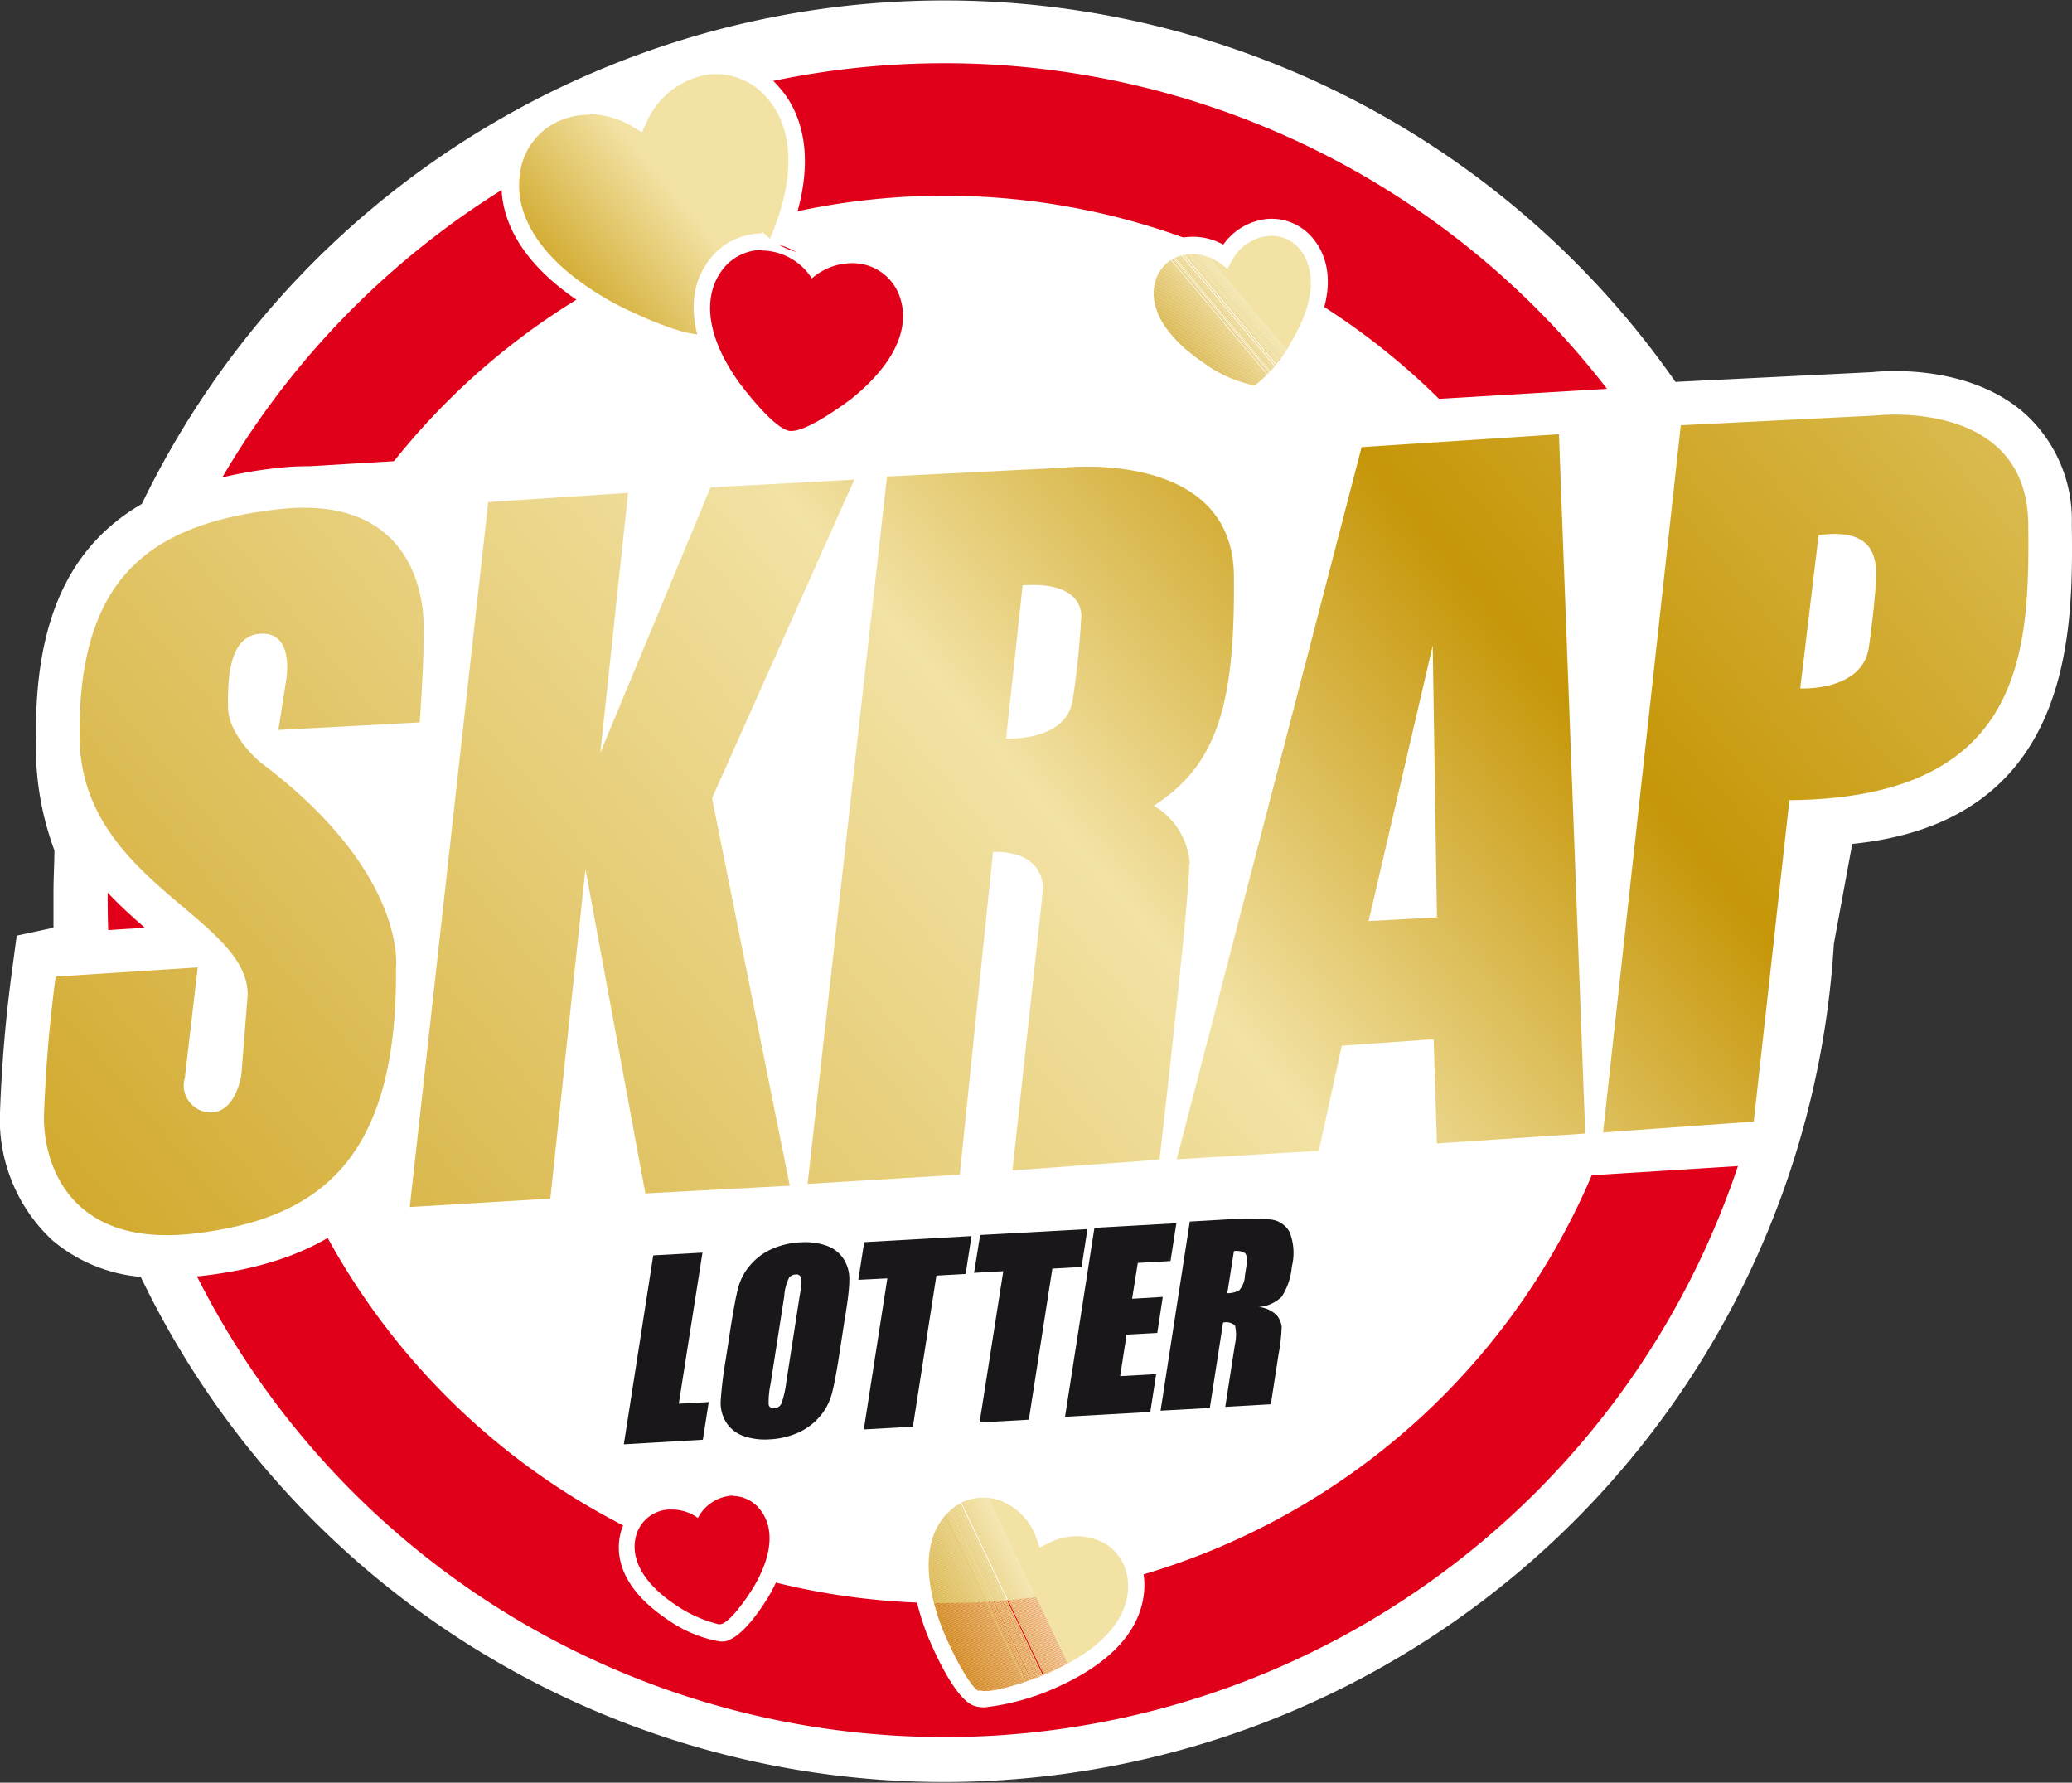 <svg xmlns="http://www.w3.org/2000/svg" xmlns:xlink="http://www.w3.org/1999/xlink" viewBox="0 0 112.76 97"><rect x="0" y="0" width="112.76" height="97" fill="#333333" stroke="none"/><defs><linearGradient id="a" x1="524.24" y1="2645.11" x2="605.88" y2="2576.6" gradientUnits="userSpaceOnUse"><stop offset="0" stop-color="#d2aa2f"/><stop offset="0.51" stop-color="#f2e2a4"/><stop offset="0.75" stop-color="#c69608"/><stop offset="1" stop-color="#dabb4f"/></linearGradient><linearGradient id="b" x1="540.87" y1="2583.34" x2="552.72" y2="2573.4" gradientUnits="userSpaceOnUse"><stop offset="0" stop-color="#d2aa2f"/><stop offset="0.51" stop-color="#f2e2a4"/></linearGradient><clipPath id="c" transform="translate(-510.25 -2567.91)"><path d="M578.63,2589.32c-0.83.19-3.19-1.35-3.19-1.35-2.8-1.89-3-3.67-2.8-4.65a2.68,2.68,0,0,1,4.34-1.45,2.64,2.64,0,0,1,4.49-.54c0.61,0.8,1.18,2.5-.53,5.4C580.93,2586.73,579.45,2589.14,578.63,2589.32Z" fill="none" clip-rule="evenodd"/></clipPath><clipPath id="d" transform="translate(-510.25 -2567.91)"><path d="M563.38,2660.29c-1-.41-2.3-3.7-2.3-3.7-1.5-4-.43-5.94.5-6.8,1.92-1.79,4.7-.69,5.5,1.65,2.23-1.09,4.91.07,5,2.7,0,1.26-.6,3.42-4.46,5.16C567.62,2659.3,564.36,2660.7,563.38,2660.29Z" fill="none" clip-rule="evenodd"/></clipPath></defs><title>skrap</title><path d="M623,2596.41a7.8,7.8,0,0,0-2.56-6c-3-2.65-7.47-2.34-8.31-2.25l-10.7.53a48.51,48.51,0,0,0-83.46,6.64c-4,2.32-5.83,6.43-5.76,12.68a16.22,16.22,0,0,0,1,6.17c0,0.75-.05,1.5-0.05,2.26s0,1.3,0,1.95l-2,.43-0.26,1.94a77.54,77.54,0,0,0-.66,8,9,9,0,0,0,2.85,6.63,8.6,8.6,0,0,0,4.82,2,48.51,48.51,0,0,0,92.14-18.12l1-5.44C623.17,2612.61,623.07,2602.15,623,2596.41Z" transform="translate(-510.25 -2567.91)" fill="#fff"/><path d="M561.65,2571.35a45.54,45.54,0,1,0,45.54,45.54A45.54,45.54,0,0,0,561.65,2571.35Zm0,83.79a38.29,38.29,0,1,1,38.29-38.29A38.29,38.29,0,0,1,561.65,2655.14Z" transform="translate(-510.25 -2567.91)" fill="#e1001a"/><path d="M622.65,2596.59a7.76,7.76,0,0,0-2.55-6c-3-2.63-7.42-2.32-8.26-2.24l-12.49.62h0l-72.27,4.31h0a14.53,14.53,0,0,0-1.7.09c-9,1-13,5.56-12.87,14.71,0.05,5.05,3.06,8.09,5.62,10.31l-6.65.43-0.25,1.93a77.07,77.07,0,0,0-.66,8,9,9,0,0,0,2.83,6.59,9.06,9.06,0,0,0,6.19,2.09,15.48,15.48,0,0,0,1.87-.12c3.87-.47,6.81-1.7,8.9-3.78l-0.28,2.53,12.41-.74,0.38-3.6,0.65,3.53,12.63-.67,0-.1,6.56-.4h0l8.42-.62h0l12.73-.75,1.25-5.71,0.74-.05,0.18,5.63,8.62-.58v0l12.74-.8,2.84-17.67C622.19,2612.36,622.71,2602.31,622.65,2596.59Z" transform="translate(-510.25 -2567.91)" fill="#fff"/><path d="M525.81,2605s0.52-2.63-1.29-2.61-1.88,2.43-1.86,4,1.76,3,1.76,3c8,6,7.38,11.13,7.38,11.13,0.1,10.4-4.08,13.67-10.88,14.5s-8.26-3.65-8.28-6.27a76.5,76.5,0,0,1,.64-7.7l7.73-.5s-0.62,5.33-.7,6a1.47,1.47,0,0,0,1.41,1.89c1.4,0,1.67-2.09,1.67-2.09l0.34-4.32c0-4.23-9.07-6.17-9.15-14-0.09-8.75,3.9-11.63,10.83-12.41s7.78,4.24,7.88,5.89-0.2,5.71-.2,5.71l-7.69.41Zm16.3,10.2,3.26,17.65,7.86-.42L549,2611.34l7.74-17.33-7.82.42-6,14.44,1.51-14.14-7.61.5-4.27,38.36,7.65-.46Zm32.86-.28c0,2.11-1.62,16.09-1.62,16.09l-8,.59,1.63-15s0.48-2.37-2.69-2.34l-1.81,17.57-8.28.5,4.32-38.49,9.6-.48s9.21-1.06,9.28,5.87-0.87,10.29-4.36,12.52A4,4,0,0,1,575,2614.89Zm-9.07-15.14L565,2608.1s3.26,0.18,3.62-2.07,0.46-4.36.46-4.36S569.53,2599.51,565.89,2599.76Zm30.62,29.81-8.07.54-0.18-5.67-5,.35-1.25,5.72-7.73.46,10.06-38.75,10.74-.7Zm-8.07-11.76-0.23-14.8-3.49,15Zm32.18-21.38c0.07,6.89-.19,14.89-13,15l-1.94,17.49-8.2.59,4.23-38.48,10.61-.53S620.56,2589.54,620.63,2596.43Zm-8.28,2.67c0-1.41-.66-2.43-3.13-2.09l-1,8.34s3.43,0.18,3.74-2.28C612.13,2601.91,612.34,2600.11,612.35,2599.1Z" transform="translate(-510.25 -2567.91)" fill="url(#a)"/><polygon points="38.23 68.16 36.94 76.38 38.57 76.29 38.25 78.34 33.95 78.59 35.55 68.31 38.23 68.16" fill="#1a171b"/><path d="M555.93,2641.58q-0.24,1.55-.42,2.2a3.11,3.11,0,0,1-.64,1.2,3.34,3.34,0,0,1-1.17.88,4.33,4.33,0,0,1-1.57.37,3.56,3.56,0,0,1-1.44-.19,1.82,1.82,0,0,1-.93-0.75,2,2,0,0,1-.29-1.15,21.84,21.84,0,0,1,.27-2.22l0.27-1.76c0.16-1,.3-1.77.42-2.2a3.06,3.06,0,0,1,.64-1.2,3.29,3.29,0,0,1,1.17-.88,4.3,4.3,0,0,1,1.57-.37,3.53,3.53,0,0,1,1.44.19,1.78,1.78,0,0,1,.93.75,2,2,0,0,1,.29,1.15q0,0.63-.27,2.22Zm-2.15-3.23a3.16,3.16,0,0,0,.06-0.91,0.25,0.25,0,0,0-.3-0.18,0.47,0.47,0,0,0-.35.18,2.59,2.59,0,0,0-.26,1l-0.75,4.8a4.65,4.65,0,0,0-.1,1.1,0.25,0.25,0,0,0,.31.19,0.43,0.43,0,0,0,.39-0.26,5.54,5.54,0,0,0,.26-1.15Z" transform="translate(-510.25 -2567.91)" fill="#1a171b"/><polygon points="52.87 67.26 52.55 69.32 50.96 69.41 49.68 77.63 47.01 77.78 48.29 69.56 46.71 69.64 47.03 67.59 52.87 67.26" fill="#1a171b"/><polygon points="59.18 66.88 58.86 68.94 57.27 69.03 55.99 77.25 53.31 77.4 54.6 69.17 53.01 69.26 53.34 67.2 59.18 66.88" fill="#1a171b"/><polygon points="59.56 66.81 64.02 66.56 63.7 68.62 61.92 68.72 61.61 70.67 63.28 70.57 62.98 72.53 61.31 72.62 60.96 74.88 62.92 74.77 62.6 76.83 57.96 77.09 59.56 66.81" fill="#1a171b"/><path d="M575,2634.38l1.89-.11a14.16,14.16,0,0,1,2.54,0,1.33,1.33,0,0,1,1,.68,3.07,3.07,0,0,1,.12,1.89,3.52,3.52,0,0,1-.55,1.63,2,2,0,0,1-1.25.56,1.57,1.57,0,0,1,1,.47,1.25,1.25,0,0,1,.25.59,9.94,9.94,0,0,1-.17,1.52l-0.42,2.71-2.48.14,0.53-3.42a2.24,2.24,0,0,0,0-1,0.7,0.7,0,0,0-.65-0.16l-0.72,4.64-2.68.15Zm2.4,1.61-0.36,2.29a1.34,1.34,0,0,0,.65-0.16,1.28,1.28,0,0,0,.31-0.81l0.09-.57a0.76,0.76,0,0,0-.07-0.63,0.86,0.86,0,0,0-.62-0.12" transform="translate(-510.25 -2567.91)" fill="#1a171b"/><path d="M548.75,2586.46c-1.34.42-5.45-1.78-5.45-1.78-4.88-2.72-5.47-5.62-5.27-7.28,0.42-3.44,4.15-4.69,6.94-3,1.32-3,5-4.09,7.33-1.52,1.12,1.24,2.3,4-.12,9C552.18,2581.87,550.08,2586,548.75,2586.46Z" transform="translate(-510.25 -2567.91)" fill-rule="evenodd" fill="url(#b)"/><path d="M548.35,2587c-1.66,0-4.63-1.54-5.27-1.88-5.25-2.93-5.7-6.1-5.5-7.73a4.56,4.56,0,0,1,2.53-3.64,5.35,5.35,0,0,1,4.66.08,5.29,5.29,0,0,1,3.72-2.73,4.55,4.55,0,0,1,4.14,1.53c1.1,1.22,2.56,4.07,0,9.48-0.37.73-2.26,4.37-3.7,4.83A1.78,1.78,0,0,1,548.35,2587Zm-6-12.85a4.14,4.14,0,0,0-1.82.41,3.63,3.63,0,0,0-2,2.94c-0.17,1.41.26,4.16,5,6.83,1.63,0.87,4.31,2,5.1,1.74h0c0.8-.25,2.33-2.7,3.16-4.36,2.37-4.93,1.13-7.43.19-8.48a3.61,3.61,0,0,0-3.33-1.24,4.44,4.44,0,0,0-3.25,2.65l-0.21.47-0.44-.26A4.7,4.7,0,0,0,542.32,2574.12Z" transform="translate(-510.25 -2567.91)" fill="#fff"/><path d="M553.33,2591.84h-0.16c-1-.15-2.61-2.19-3.06-2.82-2.36-3.34-1.69-5.44-1.08-6.39a3.18,3.18,0,0,1,2.71-1.53,3.71,3.71,0,0,1,2.78,1.34,3.75,3.75,0,0,1,2.08-.65,3.15,3.15,0,0,1,3.1,2.35c0.32,1.08.38,3.28-2.81,5.84C556.48,2590.28,554.41,2591.84,553.33,2591.84Z" transform="translate(-510.25 -2567.91)" fill="#e1001a" fill-rule="evenodd"/><path d="M551.73,2581.54a3.28,3.28,0,0,1,2.7,1.52,3.35,3.35,0,0,1,2.17-.83,2.71,2.71,0,0,1,2.67,2c0.31,1.06.24,3-2.66,5.36,0,0-2.3,1.77-3.28,1.77h-0.1c-0.92-.13-2.76-2.64-2.76-2.64-2.14-3-1.67-4.95-1.07-5.89a2.72,2.72,0,0,1,2.34-1.32m0-.9a3.63,3.63,0,0,0-3.09,1.73c-0.67,1-1.42,3.34,1.09,6.89,0.78,1.06,2.24,2.85,3.37,3l0.22,0c1.17,0,3.07-1.37,3.83-2,3.41-2.73,3.32-5.13,3-6.33a3.62,3.62,0,0,0-3.53-2.67,4,4,0,0,1-4.87-.69h0Z" transform="translate(-510.25 -2567.91)" fill="#fff"/><path d="M549.35,2656.76a7,7,0,0,1-2.6-1.13c-2.45-1.65-2.53-3.26-2.36-4.07a2.4,2.4,0,0,1,2.4-1.94,2.82,2.82,0,0,1,1.26.3,2.64,2.64,0,0,1,2.07-1.06,2.36,2.36,0,0,1,1.9,1c0.5,0.66,1.12,2.15-.38,4.68-0.38.61-1.33,2-2.07,2.21Z" transform="translate(-510.25 -2567.91)" fill="#e1001a" fill-rule="evenodd"/><path d="M550.12,2649.31a1.91,1.91,0,0,1,1.54.8c0.47,0.62.92,1.93-.41,4.18,0,0-1.14,1.86-1.78,2h-0.12a7.27,7.27,0,0,1-2.35-1.06c-2.16-1.46-2.33-2.84-2.17-3.6a1.94,1.94,0,0,1,2-1.58,2.38,2.38,0,0,1,1.4.46,2.25,2.25,0,0,1,1.93-1.22m0-.9h0a3.05,3.05,0,0,0-2.2,1,3.24,3.24,0,0,0-1.13-.21,2.84,2.84,0,0,0-2.84,2.3c-0.19.92-.12,2.73,2.55,4.53a7,7,0,0,0,2.85,1.21,1.45,1.45,0,0,0,.32,0c0.83-.19,1.74-1.42,2.35-2.41,1.64-2.78.93-4.45,0.36-5.2a2.79,2.79,0,0,0-2.26-1.16h0Z" transform="translate(-510.25 -2567.91)" fill="#fff"/><g clip-path="url(#c)"><polygon points="62.17 17.07 65.97 21.6 62.17 21.6 62.17 17.07" fill="#d2aa2e" fill-rule="evenodd"/><polygon points="62.17 17.01 66.03 21.6 65.97 21.6 62.17 17.07 62.17 17.01" fill="#d2aa2e" fill-rule="evenodd"/><polygon points="62.17 16.95 66.08 21.6 66.03 21.6 62.17 17.01 62.17 16.95" fill="#d3aa30" fill-rule="evenodd"/><polygon points="62.17 16.88 66.13 21.6 66.08 21.6 62.17 16.95 62.17 16.88" fill="#d3ab31" fill-rule="evenodd"/><polygon points="62.17 16.82 66.18 21.6 66.13 21.6 62.17 16.88 62.17 16.82" fill="#d3ab32" fill-rule="evenodd"/><polygon points="62.17 16.76 66.24 21.6 66.18 21.6 62.17 16.82 62.17 16.76" fill="#d3ab33" fill-rule="evenodd"/><polygon points="62.17 16.7 66.29 21.6 66.24 21.6 62.17 16.76 62.17 16.7" fill="#d4ac34" fill-rule="evenodd"/><polygon points="62.17 16.63 66.34 21.6 66.29 21.6 62.17 16.7 62.17 16.63" fill="#d4ac35" fill-rule="evenodd"/><polygon points="62.17 16.57 66.39 21.6 66.34 21.6 62.17 16.63 62.17 16.57" fill="#d4ad37" fill-rule="evenodd"/><polygon points="62.17 16.51 66.45 21.6 66.39 21.6 62.17 16.57 62.17 16.51" fill="#d4ad37" fill-rule="evenodd"/><polygon points="62.17 16.45 66.5 21.6 66.45 21.6 62.17 16.51 62.17 16.45" fill="#d5ae39" fill-rule="evenodd"/><polygon points="62.17 16.38 66.55 21.6 66.5 21.6 62.17 16.45 62.17 16.38" fill="#d5ae3a" fill-rule="evenodd"/><polygon points="62.17 16.32 66.6 21.6 66.55 21.6 62.17 16.38 62.17 16.32" fill="#d5af3b" fill-rule="evenodd"/><polygon points="62.17 16.26 66.66 21.6 66.6 21.6 62.17 16.32 62.17 16.26" fill="#d5af3c" fill-rule="evenodd"/><polygon points="62.17 16.2 66.71 21.6 66.66 21.6 62.17 16.26 62.17 16.2" fill="#d5b03d" fill-rule="evenodd"/><polygon points="62.17 16.13 66.76 21.6 66.71 21.6 62.17 16.2 62.17 16.13" fill="#d6b03e" fill-rule="evenodd"/><polygon points="62.17 16.07 66.81 21.6 66.76 21.6 62.17 16.13 62.17 16.07" fill="#d6b13f" fill-rule="evenodd"/><polygon points="62.17 16.01 66.87 21.6 66.81 21.6 62.17 16.07 62.17 16.01" fill="#d6b140" fill-rule="evenodd"/><polygon points="62.17 15.95 66.92 21.6 66.87 21.6 62.17 16.01 62.17 15.95" fill="#d7b241" fill-rule="evenodd"/><polygon points="62.17 15.88 66.97 21.6 66.92 21.6 62.17 15.95 62.17 15.88" fill="#d7b242" fill-rule="evenodd"/><polygon points="62.17 15.82 67.02 21.6 66.97 21.6 62.17 15.88 62.17 15.82" fill="#d7b243" fill-rule="evenodd"/><polygon points="62.17 15.76 67.08 21.6 67.02 21.6 62.17 15.82 62.17 15.76" fill="#d8b344" fill-rule="evenodd"/><polygon points="62.17 15.69 67.13 21.6 67.08 21.6 62.17 15.76 62.17 15.69" fill="#d8b345" fill-rule="evenodd"/><polygon points="62.17 15.63 67.18 21.6 67.13 21.6 62.17 15.69 62.17 15.63" fill="#d8b346" fill-rule="evenodd"/><polygon points="62.17 15.57 67.23 21.6 67.18 21.6 62.17 15.63 62.17 15.57" fill="#d9b447" fill-rule="evenodd"/><polygon points="62.17 15.51 67.29 21.6 67.23 21.6 62.17 15.57 62.17 15.51" fill="#d9b448" fill-rule="evenodd"/><polygon points="62.17 15.44 67.34 21.6 67.29 21.6 62.17 15.51 62.17 15.44" fill="#d9b549" fill-rule="evenodd"/><polygon points="62.17 15.38 67.39 21.6 67.34 21.6 62.17 15.44 62.17 15.38" fill="#dab64a" fill-rule="evenodd"/><polygon points="62.17 15.32 67.44 21.6 67.39 21.6 62.17 15.38 62.17 15.32" fill="#dab64b" fill-rule="evenodd"/><polygon points="62.17 15.26 67.5 21.6 67.44 21.6 62.17 15.32 62.17 15.26" fill="#dab64c" fill-rule="evenodd"/><polygon points="62.17 15.19 67.55 21.6 67.5 21.6 62.17 15.26 62.17 15.19" fill="#dab74d" fill-rule="evenodd"/><polygon points="62.17 15.13 67.6 21.6 67.55 21.6 62.17 15.19 62.17 15.13" fill="#dbb74e" fill-rule="evenodd"/><polygon points="62.17 15.07 67.65 21.6 67.6 21.6 62.17 15.13 62.17 15.07" fill="#dbb84f" fill-rule="evenodd"/><polygon points="62.17 15.01 67.71 21.6 67.65 21.6 62.17 15.07 62.17 15.01" fill="#dbb950" fill-rule="evenodd"/><polygon points="62.17 14.94 67.76 21.6 67.71 21.6 62.17 15.01 62.17 14.94" fill="#dcb951" fill-rule="evenodd"/><polygon points="62.17 14.88 67.81 21.6 67.76 21.6 62.17 14.94 62.17 14.88" fill="#dcba52" fill-rule="evenodd"/><polygon points="62.17 14.82 67.86 21.6 67.81 21.6 62.17 14.88 62.17 14.82" fill="#dcba53" fill-rule="evenodd"/><polygon points="62.17 14.76 67.92 21.6 67.86 21.6 62.17 14.82 62.17 14.76" fill="#dcbb54" fill-rule="evenodd"/><polygon points="62.17 14.69 67.97 21.6 67.92 21.6 62.17 14.76 62.17 14.69" fill="#dcbb55" fill-rule="evenodd"/><polygon points="62.17 14.63 68.02 21.6 67.97 21.6 62.17 14.69 62.17 14.63" fill="#ddbb56" fill-rule="evenodd"/><polygon points="62.17 14.57 68.07 21.6 68.02 21.6 62.17 14.63 62.17 14.57" fill="#ddbc57" fill-rule="evenodd"/><polygon points="62.17 14.51 68.13 21.6 68.07 21.6 62.17 14.57 62.17 14.51" fill="#ddbd58" fill-rule="evenodd"/><polygon points="62.17 14.44 68.18 21.6 68.13 21.6 62.17 14.51 62.17 14.44" fill="#ddbd59" fill-rule="evenodd"/><polygon points="62.17 14.38 68.23 21.6 68.18 21.6 62.17 14.44 62.17 14.38" fill="#debe5a" fill-rule="evenodd"/><polygon points="62.17 14.32 68.28 21.6 68.23 21.6 62.17 14.38 62.17 14.32" fill="#debe5b" fill-rule="evenodd"/><polygon points="62.17 14.26 68.34 21.6 68.28 21.6 62.17 14.32 62.17 14.26" fill="#debe5c" fill-rule="evenodd"/><polygon points="62.17 14.19 68.39 21.6 68.34 21.6 62.17 14.26 62.17 14.19" fill="#dfbf5c" fill-rule="evenodd"/><polygon points="62.17 14.13 68.44 21.6 68.39 21.6 62.17 14.19 62.17 14.13" fill="#dfbf5e" fill-rule="evenodd"/><polygon points="62.17 14.07 68.49 21.6 68.44 21.6 62.17 14.13 62.17 14.07" fill="#dfbf5e" fill-rule="evenodd"/><polygon points="62.17 14.01 68.55 21.6 68.49 21.6 62.17 14.07 62.17 14.01" fill="#e0c060" fill-rule="evenodd"/><polygon points="62.17 13.94 68.6 21.6 68.55 21.6 62.17 14.01 62.17 13.94" fill="#e0c060" fill-rule="evenodd"/><polygon points="62.17 13.88 68.65 21.6 68.6 21.6 62.17 13.94 62.17 13.88" fill="#e0c161" fill-rule="evenodd"/><polygon points="62.17 13.82 68.7 21.6 68.65 21.6 62.17 13.88 62.17 13.82" fill="#e1c162" fill-rule="evenodd"/><polygon points="62.17 13.76 68.76 21.6 68.7 21.6 62.17 13.82 62.17 13.76" fill="#e1c263" fill-rule="evenodd"/><polygon points="62.17 13.69 68.81 21.6 68.76 21.6 62.17 13.76 62.17 13.69" fill="#e1c264" fill-rule="evenodd"/><polygon points="62.17 13.63 68.86 21.6 68.81 21.6 62.17 13.69 62.17 13.63" fill="#e1c365" fill-rule="evenodd"/><polygon points="62.17 13.57 68.91 21.6 68.86 21.6 62.17 13.63 62.17 13.57" fill="#e2c366" fill-rule="evenodd"/><polygon points="62.17 13.51 68.97 21.6 68.91 21.6 62.17 13.57 62.17 13.51" fill="#e2c467" fill-rule="evenodd"/><polygon points="62.17 13.44 69.02 21.6 68.97 21.6 62.17 13.51 62.17 13.44" fill="#e2c468" fill-rule="evenodd"/><polygon points="62.17 13.38 69.07 21.6 69.02 21.6 62.17 13.44 62.17 13.38" fill="#e2c569" fill-rule="evenodd"/><polygon points="62.17 13.32 69.12 21.6 69.07 21.6 62.17 13.38 62.17 13.32" fill="#e2c56a" fill-rule="evenodd"/><polygon points="62.17 13.26 69.18 21.6 69.12 21.6 62.17 13.32 62.17 13.26" fill="#e3c66b" fill-rule="evenodd"/><polygon points="62.17 13.19 69.23 21.6 69.18 21.6 62.17 13.26 62.17 13.19" fill="#e3c66c" fill-rule="evenodd"/><polygon points="62.17 13.13 69.28 21.6 69.23 21.6 62.17 13.19 62.17 13.13" fill="#e3c76d" fill-rule="evenodd"/><polygon points="62.17 13.07 69.33 21.6 69.28 21.6 62.17 13.13 62.17 13.07" fill="#e3c76e" fill-rule="evenodd"/><polygon points="62.17 13.01 69.39 21.6 69.33 21.6 62.17 13.07 62.17 13.01" fill="#e4c86f" fill-rule="evenodd"/><polygon points="62.17 12.96 62.18 12.95 69.44 21.6 69.39 21.6 62.17 13.01 62.17 12.96" fill="#e4c870" fill-rule="evenodd"/><polygon points="62.18 12.95 62.21 12.92 69.49 21.6 69.44 21.6 62.18 12.95" fill="#e4c971" fill-rule="evenodd"/><polygon points="62.21 12.92 62.24 12.9 69.54 21.6 69.49 21.6 62.21 12.92" fill="#e5c972" fill-rule="evenodd"/><polygon points="62.24 12.9 62.27 12.87 69.6 21.6 69.54 21.6 62.24 12.9" fill="#e5ca73" fill-rule="evenodd"/><polygon points="62.27 12.87 62.3 12.85 69.65 21.6 69.6 21.6 62.27 12.87" fill="#e5cb74" fill-rule="evenodd"/><polygon points="62.3 12.85 62.33 12.82 69.7 21.6 69.65 21.6 62.3 12.85" fill="#e6cb75" fill-rule="evenodd"/><polygon points="62.33 12.82 62.36 12.79 69.75 21.6 69.7 21.6 62.33 12.82" fill="#e6cc76" fill-rule="evenodd"/><polygon points="62.36 12.79 62.39 12.77 69.81 21.6 69.75 21.6 62.36 12.79" fill="#e6cc77" fill-rule="evenodd"/><polygon points="62.39 12.77 62.42 12.74 69.86 21.6 69.81 21.6 62.39 12.77" fill="#e7cd78" fill-rule="evenodd"/><polygon points="62.42 12.74 62.46 12.72 69.9 21.58 69.87 21.6 69.86 21.6 62.42 12.74" fill="#e7cd79" fill-rule="evenodd"/><rect x="576.43" y="2579.26" width="0.04" height="11.57" transform="translate(-2037.03 -1592.59) rotate(-40)" fill="#e7cd7a"/><rect x="576.46" y="2579.23" width="0.04" height="11.57" transform="matrix(0.77, -0.64, 0.64, 0.77, -2037, -1592.58)" fill="#e7ce7b"/><rect x="576.49" y="2579.21" width="0.04" height="11.57" transform="translate(-2036.98 -1592.56) rotate(-40)" fill="#e8cf7c"/><rect x="576.52" y="2579.18" width="0.04" height="11.57" transform="translate(-2036.96 -1592.55) rotate(-40)" fill="#e8cf7d"/><rect x="576.55" y="2579.16" width="0.04" height="11.57" transform="translate(-2036.93 -1592.54) rotate(-40)" fill="#e8cf7e"/><rect x="576.58" y="2579.13" width="0.04" height="11.57" transform="matrix(0.77, -0.64, 0.64, 0.77, -2036.91, -1592.52)" fill="#e8d07f"/><rect x="576.61" y="2579.1" width="0.04" height="11.57" transform="translate(-2036.88 -1592.51) rotate(-40)" fill="#e8d080"/><rect x="576.64" y="2579.08" width="0.04" height="11.57" transform="matrix(0.77, -0.64, 0.64, 0.77, -2036.86, -1592.49)" fill="#e8d080"/><rect x="576.67" y="2579.05" width="0.04" height="11.57" transform="translate(-2036.84 -1592.48) rotate(-40)" fill="#e9d281"/><rect x="576.7" y="2579.03" width="0.04" height="11.57" transform="translate(-2036.81 -1592.47) rotate(-40)" fill="#e9d282"/><rect x="576.73" y="2579" width="0.04" height="11.57" transform="translate(-2036.79 -1592.45) rotate(-40)" fill="#e9d283"/><rect x="576.76" y="2578.97" width="0.04" height="11.57" transform="translate(-2036.77 -1592.44) rotate(-40)" fill="#ead384"/><rect x="576.79" y="2578.95" width="0.04" height="11.57" transform="translate(-2036.74 -1592.43) rotate(-40)" fill="#ead385"/><rect x="576.83" y="2578.92" width="0.04" height="11.57" transform="translate(-2036.72 -1592.41) rotate(-40)" fill="#ead487"/><rect x="576.86" y="2578.9" width="0.04" height="11.57" transform="translate(-2036.69 -1592.4) rotate(-40)" fill="#ebd588"/><rect x="576.89" y="2578.87" width="0.04" height="11.57" transform="translate(-2036.67 -1592.38) rotate(-40)" fill="#ebd589"/><rect x="576.92" y="2578.85" width="0.04" height="11.57" transform="matrix(0.77, -0.64, 0.64, 0.77, -2036.65, -1592.37)" fill="#ebd58a"/><rect x="576.95" y="2578.82" width="0.04" height="11.57" transform="translate(-2036.62 -1592.36) rotate(-40)" fill="#ecd68b"/><rect x="576.98" y="2578.79" width="0.04" height="11.57" transform="translate(-2036.6 -1592.34) rotate(-40)" fill="#ecd68c"/><rect x="577.01" y="2578.77" width="0.04" height="11.57" transform="matrix(0.77, -0.64, 0.64, 0.77, -2036.57, -1592.33)" fill="#ecd78d"/><rect x="577.04" y="2578.74" width="0.04" height="11.57" transform="translate(-2036.55 -1592.32) rotate(-40)" fill="#edd88e"/><rect x="577.07" y="2578.72" width="0.04" height="11.57" transform="translate(-2036.53 -1592.3) rotate(-40)" fill="#edd88f"/><rect x="577.1" y="2578.69" width="0.04" height="11.57" transform="translate(-2036.5 -1592.29) rotate(-40)" fill="#edd890"/><rect x="577.13" y="2578.66" width="0.04" height="11.57" transform="translate(-2036.48 -1592.27) rotate(-40)" fill="#edd991"/><rect x="577.16" y="2578.64" width="0.04" height="11.57" transform="translate(-2036.46 -1592.26) rotate(-40)" fill="#edd992"/><rect x="577.2" y="2578.61" width="0.04" height="11.57" transform="translate(-2036.43 -1592.25) rotate(-40)" fill="#edda93"/><rect x="577.23" y="2578.59" width="0.04" height="11.57" transform="translate(-2036.41 -1592.23) rotate(-40)" fill="#eeda94"/><rect x="577.26" y="2578.56" width="0.04" height="11.57" transform="translate(-2036.38 -1592.22) rotate(-40)" fill="#eedb95"/><rect x="577.29" y="2578.54" width="0.04" height="11.57" transform="translate(-2036.36 -1592.21) rotate(-40)" fill="#eedb96"/><rect x="577.32" y="2578.51" width="0.04" height="11.57" transform="translate(-2036.34 -1592.19) rotate(-40)" fill="#eedb97"/><rect x="577.35" y="2578.48" width="0.04" height="11.57" transform="translate(-2036.31 -1592.18) rotate(-40)" fill="#efdc98"/><rect x="577.38" y="2578.46" width="0.04" height="11.57" transform="translate(-2036.29 -1592.16) rotate(-40)" fill="#efdd99"/><rect x="577.41" y="2578.43" width="0.04" height="11.57" transform="translate(-2036.27 -1592.15) rotate(-40)" fill="#efdd9a"/><rect x="577.44" y="2578.41" width="0.04" height="11.57" transform="translate(-2036.24 -1592.14) rotate(-40)" fill="#f0de9b"/><rect x="577.47" y="2578.38" width="0.04" height="11.57" transform="translate(-2036.22 -1592.12) rotate(-40)" fill="#f0de9c"/><rect x="577.5" y="2578.35" width="0.04" height="11.57" transform="translate(-2036.19 -1592.11) rotate(-40)" fill="#f0df9d"/><rect x="577.53" y="2578.33" width="0.04" height="11.57" transform="translate(-2036.17 -1592.1) rotate(-40)" fill="#f1df9e"/><polygon points="63.59 11.76 63.6 11.76 63.64 11.76 71.07 20.6 71.03 20.63 63.59 11.76" fill="#f1e09f" fill-rule="evenodd"/><polygon points="63.7 11.76 71.1 20.58 71.07 20.6 63.64 11.76 63.7 11.76" fill="#f1e0a0" fill-rule="evenodd"/><polygon points="63.75 11.76 71.13 20.55 71.1 20.58 63.7 11.76 63.75 11.76" fill="#f2e1a1" fill-rule="evenodd"/><polygon points="63.8 11.76 71.16 20.52 71.13 20.55 63.75 11.76 63.8 11.76" fill="#f2e1a2" fill-rule="evenodd"/><polygon points="63.85 11.76 71.19 20.5 71.16 20.52 63.8 11.76 63.85 11.76" fill="#f2e2a3" fill-rule="evenodd"/><polygon points="63.91 11.76 71.22 20.47 71.19 20.5 63.85 11.76 63.91 11.76" fill="#f2e2a4" fill-rule="evenodd"/><polygon points="72.39 19.49 71.22 20.47 63.91 11.76 72.39 11.76 72.39 19.49" fill="#f2e2a4" fill-rule="evenodd"/></g><path d="M578.49,2589.79a8.57,8.57,0,0,1-3.3-1.43c-3.1-2.09-3.21-4.11-3-5.12A2.93,2.93,0,0,1,574,2581a3.4,3.4,0,0,1,2.82.22,3.36,3.36,0,0,1,2.42-1.4,2.93,2.93,0,0,1,2.57,1.2c0.63,0.83,1.4,2.69-.5,5.91-0.37.61-1.65,2.59-2.59,2.8h0Zm-3.33-8.06a2.29,2.29,0,0,0-.82.15,2,2,0,0,0-1.26,1.54c-0.17.79,0,2.39,2.61,4.19a7.22,7.22,0,0,0,2.84,1.28,7.3,7.3,0,0,0,2-2.39c1.63-2.75,1-4.25.56-4.9a2,2,0,0,0-1.79-.85,2.5,2.5,0,0,0-2,1.33l-0.25.45-0.41-.3A2.64,2.64,0,0,0,575.16,2581.73Z" transform="translate(-510.25 -2567.91)" fill="#fff"/><g clip-path="url(#d)"><polygon points="49.33 85.62 52.75 92.79 49.33 92.79 49.33 85.62" fill="#d2aa2e" fill-rule="evenodd"/><polygon points="49.33 85.51 52.8 92.79 52.75 92.79 49.33 85.62 49.33 85.51" fill="#d2aa2e" fill-rule="evenodd"/><polygon points="49.33 85.39 52.86 92.79 52.8 92.79 49.33 85.51 49.33 85.39" fill="#d3aa30" fill-rule="evenodd"/><polygon points="49.33 85.28 52.91 92.79 52.86 92.79 49.33 85.39 49.33 85.28" fill="#d3ab31" fill-rule="evenodd"/><polygon points="49.33 85.17 52.97 92.79 52.91 92.79 49.33 85.28 49.33 85.17" fill="#d3ab32" fill-rule="evenodd"/><polygon points="49.33 85.05 53.02 92.79 52.97 92.79 49.33 85.17 49.33 85.05" fill="#d3ab33" fill-rule="evenodd"/><polygon points="49.33 84.94 53.08 92.79 53.02 92.79 49.33 85.05 49.33 84.94" fill="#d4ac34" fill-rule="evenodd"/><polygon points="49.33 84.83 53.13 92.79 53.08 92.79 49.33 84.94 49.33 84.83" fill="#d4ac35" fill-rule="evenodd"/><polygon points="49.33 84.71 53.19 92.79 53.13 92.79 49.33 84.83 49.33 84.71" fill="#d4ad37" fill-rule="evenodd"/><polygon points="49.33 84.6 53.24 92.79 53.19 92.79 49.33 84.71 49.33 84.6" fill="#d4ad37" fill-rule="evenodd"/><polygon points="49.33 84.48 53.29 92.79 53.24 92.79 49.33 84.6 49.33 84.48" fill="#d5ae39" fill-rule="evenodd"/><polygon points="49.33 84.37 53.35 92.79 53.29 92.79 49.33 84.48 49.33 84.37" fill="#d5ae3a" fill-rule="evenodd"/><polygon points="49.33 84.26 53.4 92.79 53.35 92.79 49.33 84.37 49.33 84.26" fill="#d5af3b" fill-rule="evenodd"/><polygon points="49.33 84.14 53.46 92.79 53.4 92.79 49.33 84.26 49.33 84.14" fill="#d5af3c" fill-rule="evenodd"/><polygon points="49.33 84.03 53.51 92.79 53.46 92.79 49.33 84.14 49.33 84.03" fill="#d5b03d" fill-rule="evenodd"/><polygon points="49.33 83.92 53.57 92.79 53.51 92.79 49.33 84.03 49.33 83.92" fill="#d6b03e" fill-rule="evenodd"/><polygon points="49.33 83.8 53.62 92.79 53.57 92.79 49.33 83.92 49.33 83.8" fill="#d6b13f" fill-rule="evenodd"/><polygon points="49.33 83.69 53.67 92.79 53.62 92.79 49.33 83.8 49.33 83.69" fill="#d6b140" fill-rule="evenodd"/><polygon points="49.33 83.57 53.73 92.79 53.67 92.79 49.33 83.69 49.33 83.57" fill="#d7b241" fill-rule="evenodd"/><polygon points="49.33 83.46 53.78 92.79 53.73 92.79 49.33 83.57 49.33 83.46" fill="#d7b242" fill-rule="evenodd"/><polygon points="49.33 83.35 53.84 92.79 53.78 92.79 49.33 83.46 49.33 83.35" fill="#d7b243" fill-rule="evenodd"/><polygon points="49.33 83.23 53.89 92.79 53.84 92.79 49.33 83.35 49.33 83.23" fill="#d8b344" fill-rule="evenodd"/><polygon points="49.33 83.12 53.95 92.79 53.89 92.79 49.33 83.23 49.33 83.12" fill="#d8b345" fill-rule="evenodd"/><polygon points="49.33 83 54 92.79 53.95 92.79 49.33 83.12 49.33 83" fill="#d8b346" fill-rule="evenodd"/><polygon points="49.33 82.89 54.05 92.79 54 92.79 49.33 83 49.33 82.89" fill="#d9b447" fill-rule="evenodd"/><polygon points="49.33 82.78 54.11 92.79 54.05 92.79 49.33 82.89 49.33 82.78" fill="#d9b448" fill-rule="evenodd"/><polygon points="49.33 82.66 54.16 92.79 54.11 92.79 49.33 82.78 49.33 82.66" fill="#d9b549" fill-rule="evenodd"/><polygon points="49.33 82.55 54.22 92.79 54.16 92.79 49.33 82.66 49.33 82.55" fill="#dab64a" fill-rule="evenodd"/><polygon points="49.33 82.44 54.27 92.79 54.22 92.79 49.33 82.55 49.33 82.44" fill="#dab64b" fill-rule="evenodd"/><polygon points="49.33 82.32 54.33 92.79 54.27 92.79 49.33 82.44 49.33 82.32" fill="#dab64c" fill-rule="evenodd"/><polygon points="49.33 82.21 54.38 92.79 54.33 92.79 49.33 82.32 49.33 82.21" fill="#dab74d" fill-rule="evenodd"/><polygon points="49.33 82.09 54.44 92.79 54.38 92.79 49.33 82.21 49.33 82.09" fill="#dbb74e" fill-rule="evenodd"/><polygon points="49.33 81.98 54.49 92.79 54.44 92.79 49.33 82.09 49.33 81.98" fill="#dbb84f" fill-rule="evenodd"/><polygon points="49.33 81.87 54.54 92.79 54.49 92.79 49.33 81.98 49.33 81.87" fill="#dbb950" fill-rule="evenodd"/><polygon points="49.33 81.75 54.6 92.79 54.54 92.79 49.33 81.87 49.33 81.75" fill="#dcb951" fill-rule="evenodd"/><polygon points="49.33 81.64 54.65 92.79 54.6 92.79 49.33 81.75 49.33 81.64" fill="#dcba52" fill-rule="evenodd"/><polygon points="49.33 81.53 54.71 92.79 54.65 92.79 49.33 81.64 49.33 81.53" fill="#dcba53" fill-rule="evenodd"/><polygon points="49.33 81.41 54.76 92.79 54.71 92.79 49.33 81.53 49.33 81.41" fill="#dcbb54" fill-rule="evenodd"/><polygon points="49.33 81.3 54.82 92.79 54.76 92.79 49.33 81.41 49.33 81.3" fill="#dcbb55" fill-rule="evenodd"/><polygon points="49.33 81.18 54.87 92.79 54.82 92.79 49.33 81.3 49.33 81.18" fill="#ddbb56" fill-rule="evenodd"/><polygon points="49.33 81.17 49.37 81.15 54.92 92.79 54.87 92.79 49.33 81.18 49.33 81.17" fill="#ddbc57" fill-rule="evenodd"/><polygon points="49.37 81.15 49.41 81.13 54.98 92.79 54.92 92.79 49.37 81.15" fill="#ddbd58" fill-rule="evenodd"/><polygon points="49.41 81.13 49.45 81.11 55.03 92.79 54.98 92.79 49.41 81.13" fill="#ddbd59" fill-rule="evenodd"/><polygon points="49.45 81.11 49.5 81.08 55.09 92.79 55.03 92.79 49.45 81.11" fill="#debe5a" fill-rule="evenodd"/><polygon points="49.5 81.08 49.54 81.06 55.14 92.79 55.09 92.79 49.5 81.08" fill="#debe5b" fill-rule="evenodd"/><polygon points="49.54 81.06 49.59 81.04 55.2 92.79 55.14 92.79 49.54 81.06" fill="#debe5c" fill-rule="evenodd"/><polygon points="49.59 81.04 49.63 81.02 55.25 92.79 55.2 92.79 49.59 81.04" fill="#dfbf5c" fill-rule="evenodd"/><polygon points="49.63 81.02 49.68 81 55.3 92.79 55.25 92.79 49.63 81.02" fill="#dfbf5e" fill-rule="evenodd"/><polygon points="49.68 81 49.72 80.98 55.36 92.79 55.3 92.79 49.68 81" fill="#dfbf5e" fill-rule="evenodd"/><polygon points="49.72 80.98 49.76 80.96 55.41 92.79 55.36 92.79 49.72 80.98" fill="#e0c060" fill-rule="evenodd"/><polygon points="49.76 80.96 49.81 80.94 55.47 92.79 55.41 92.79 49.76 80.96" fill="#e0c060" fill-rule="evenodd"/><polygon points="49.81 80.94 49.85 80.92 55.52 92.79 55.47 92.79 49.81 80.94" fill="#e0c161" fill-rule="evenodd"/><polygon points="49.85 80.92 49.9 80.89 55.58 92.79 55.52 92.79 49.85 80.92" fill="#e1c162" fill-rule="evenodd"/><polygon points="49.9 80.89 49.94 80.87 55.63 92.79 55.58 92.79 49.9 80.89" fill="#e1c263" fill-rule="evenodd"/><polygon points="49.94 80.87 49.98 80.85 55.69 92.79 55.63 92.79 49.94 80.87" fill="#e1c264" fill-rule="evenodd"/><polygon points="49.98 80.85 50.03 80.83 55.74 92.79 55.69 92.79 49.98 80.85" fill="#e1c365" fill-rule="evenodd"/><polygon points="50.03 80.83 50.07 80.81 55.79 92.79 55.74 92.79 50.03 80.83" fill="#e2c366" fill-rule="evenodd"/><polygon points="50.07 80.81 50.12 80.79 55.85 92.79 55.79 92.79 50.07 80.81" fill="#e2c467" fill-rule="evenodd"/><polygon points="50.12 80.79 50.16 80.77 55.9 92.79 55.85 92.79 50.12 80.79" fill="#e2c468" fill-rule="evenodd"/><polygon points="50.16 80.77 50.21 80.75 55.96 92.79 55.9 92.79 50.16 80.77" fill="#e2c569" fill-rule="evenodd"/><polygon points="50.21 80.75 50.25 80.73 56.01 92.79 55.96 92.79 50.21 80.75" fill="#e2c56a" fill-rule="evenodd"/><polygon points="50.25 80.73 50.3 80.7 56.07 92.79 56.01 92.79 50.25 80.73" fill="#e3c66b" fill-rule="evenodd"/><polygon points="50.3 80.7 50.34 80.68 56.12 92.79 56.07 92.79 50.3 80.7" fill="#e3c66c" fill-rule="evenodd"/><polygon points="50.34 80.68 50.38 80.66 56.17 92.79 56.12 92.79 50.34 80.68" fill="#e3c76d" fill-rule="evenodd"/><polygon points="50.38 80.66 50.43 80.64 56.23 92.79 56.17 92.79 50.38 80.66" fill="#e3c76e" fill-rule="evenodd"/><polygon points="50.43 80.64 50.47 80.62 56.28 92.79 56.23 92.79 50.43 80.64" fill="#e4c86f" fill-rule="evenodd"/><polygon points="50.47 80.62 50.52 80.6 56.34 92.79 56.28 92.79 50.47 80.62" fill="#e4c870" fill-rule="evenodd"/><polygon points="50.52 80.6 50.56 80.58 56.38 92.77 56.34 92.79 56.34 92.79 50.52 80.6" fill="#e4c971" fill-rule="evenodd"/><rect x="563.72" y="2647.82" width="0.05" height="13.51" transform="translate(-1599.32 -2065.72) rotate(-25.53)" fill="#e5c972"/><rect x="563.77" y="2647.8" width="0.05" height="13.51" transform="translate(-1599.31 -2065.7) rotate(-25.53)" fill="#e5ca73"/><rect x="563.81" y="2647.77" width="0.05" height="13.51" transform="translate(-1599.3 -2065.69) rotate(-25.53)" fill="#e5cb74"/><rect x="563.86" y="2647.75" width="0.05" height="13.51" transform="translate(-1599.28 -2065.67) rotate(-25.53)" fill="#e6cb75"/><rect x="563.9" y="2647.73" width="0.05" height="13.51" transform="translate(-1599.27 -2065.65) rotate(-25.53)" fill="#e6cc76"/><rect x="563.94" y="2647.71" width="0.05" height="13.51" transform="translate(-1599.25 -2065.64) rotate(-25.53)" fill="#e6cc77"/><rect x="563.99" y="2647.69" width="0.05" height="13.51" transform="translate(-1599.24 -2065.62) rotate(-25.53)" fill="#e7cd78"/><rect x="564.03" y="2647.67" width="0.05" height="13.51" transform="translate(-1599.23 -2065.6) rotate(-25.53)" fill="#e7cd79"/><rect x="564.08" y="2647.65" width="0.05" height="13.51" transform="translate(-1599.21 -2065.59) rotate(-25.53)" fill="#e7cd7a"/><rect x="564.12" y="2647.63" width="0.05" height="13.51" transform="translate(-1599.2 -2065.57) rotate(-25.53)" fill="#e7ce7b"/><rect x="564.17" y="2647.6" width="0.05" height="13.51" transform="translate(-1599.19 -2065.55) rotate(-25.53)" fill="#e8cf7c"/><rect x="564.21" y="2647.58" width="0.05" height="13.51" transform="translate(-1599.17 -2065.53) rotate(-25.53)" fill="#e8cf7d"/><rect x="564.25" y="2647.56" width="0.05" height="13.51" transform="translate(-1599.16 -2065.52) rotate(-25.53)" fill="#e8cf7e"/><rect x="564.3" y="2647.54" width="0.05" height="13.51" transform="translate(-1599.15 -2065.5) rotate(-25.53)" fill="#e8d07f"/><rect x="564.34" y="2647.52" width="0.05" height="13.51" transform="translate(-1599.13 -2065.48) rotate(-25.53)" fill="#e8d080"/><rect x="564.39" y="2647.5" width="0.05" height="13.51" transform="translate(-1599.12 -2065.47) rotate(-25.53)" fill="#e8d080"/><rect x="564.43" y="2647.48" width="0.05" height="13.51" transform="translate(-1599.11 -2065.45) rotate(-25.53)" fill="#e9d281"/><rect x="564.48" y="2647.46" width="0.05" height="13.51" transform="translate(-1599.09 -2065.43) rotate(-25.53)" fill="#e9d282"/><rect x="564.52" y="2647.44" width="0.05" height="13.51" transform="translate(-1599.08 -2065.42) rotate(-25.53)" fill="#e9d283"/><rect x="564.56" y="2647.41" width="0.05" height="13.51" transform="translate(-1599.07 -2065.4) rotate(-25.53)" fill="#ead384"/><rect x="564.61" y="2647.39" width="0.05" height="13.51" transform="translate(-1599.05 -2065.38) rotate(-25.53)" fill="#ead385"/><rect x="564.65" y="2647.37" width="0.05" height="13.51" transform="translate(-1599.04 -2065.36) rotate(-25.53)" fill="#ead487"/><polygon points="51.53 80.11 51.58 80.09 51.58 80.09 57.4 92.28 57.36 92.3 51.53 80.11" fill="#ebd588" fill-rule="evenodd"/><polygon points="51.63 80.09 57.44 92.26 57.4 92.28 51.58 80.09 51.63 80.09" fill="#ebd589" fill-rule="evenodd"/><polygon points="51.69 80.09 57.49 92.24 57.44 92.26 51.63 80.09 51.69 80.09" fill="#ebd58a" fill-rule="evenodd"/><polygon points="51.74 80.09 57.53 92.22 57.49 92.24 51.69 80.09 51.74 80.09" fill="#ecd68b" fill-rule="evenodd"/><polygon points="51.8 80.09 57.58 92.19 57.53 92.22 51.74 80.09 51.8 80.09" fill="#ecd68c" fill-rule="evenodd"/><polygon points="51.85 80.09 57.62 92.17 57.58 92.19 51.8 80.09 51.85 80.09" fill="#ecd78d" fill-rule="evenodd"/><polygon points="51.91 80.09 57.67 92.15 57.62 92.17 51.85 80.09 51.91 80.09" fill="#edd88e" fill-rule="evenodd"/><polygon points="51.96 80.09 57.71 92.13 57.67 92.15 51.91 80.09 51.96 80.09" fill="#edd88f" fill-rule="evenodd"/><polygon points="52.01 80.09 57.75 92.11 57.71 92.13 51.96 80.09 52.01 80.09" fill="#edd890" fill-rule="evenodd"/><polygon points="52.07 80.09 57.8 92.09 57.75 92.11 52.01 80.09 52.07 80.09" fill="#edd991" fill-rule="evenodd"/><polygon points="52.12 80.09 57.84 92.07 57.8 92.09 52.07 80.09 52.12 80.09" fill="#edd992" fill-rule="evenodd"/><polygon points="52.18 80.09 57.89 92.05 57.84 92.07 52.12 80.09 52.18 80.09" fill="#edda93" fill-rule="evenodd"/><polygon points="52.23 80.09 57.93 92.03 57.89 92.05 52.18 80.09 52.23 80.09" fill="#eeda94" fill-rule="evenodd"/><polygon points="52.28 80.09 57.98 92 57.93 92.03 52.23 80.09 52.28 80.09" fill="#eedb95" fill-rule="evenodd"/><polygon points="52.34 80.09 58.02 91.98 57.98 92 52.28 80.09 52.34 80.09" fill="#eedb96" fill-rule="evenodd"/><polygon points="52.39 80.09 58.06 91.96 58.02 91.98 52.34 80.09 52.39 80.09" fill="#eedb97" fill-rule="evenodd"/><polygon points="52.45 80.09 58.11 91.94 58.06 91.96 52.39 80.09 52.45 80.09" fill="#efdc98" fill-rule="evenodd"/><polygon points="52.5 80.09 58.15 91.92 58.11 91.94 52.45 80.09 52.5 80.09" fill="#efdd99" fill-rule="evenodd"/><polygon points="52.56 80.09 58.2 91.9 58.15 91.92 52.5 80.09 52.56 80.09" fill="#efdd9a" fill-rule="evenodd"/><polygon points="52.61 80.09 58.24 91.88 58.2 91.9 52.56 80.09 52.61 80.09" fill="#f0de9b" fill-rule="evenodd"/><polygon points="52.66 80.09 58.28 91.86 58.24 91.88 52.61 80.09 52.66 80.09" fill="#f0de9c" fill-rule="evenodd"/><polygon points="52.72 80.09 58.33 91.84 58.28 91.86 52.66 80.09 52.72 80.09" fill="#f0df9d" fill-rule="evenodd"/><polygon points="52.77 80.09 58.37 91.81 58.33 91.84 52.72 80.09 52.77 80.09" fill="#f1df9e" fill-rule="evenodd"/><polygon points="52.83 80.09 58.42 91.79 58.37 91.81 52.77 80.09 52.83 80.09" fill="#f1e09f" fill-rule="evenodd"/><polygon points="52.88 80.09 58.46 91.77 58.42 91.79 52.83 80.09 52.88 80.09" fill="#f1e0a0" fill-rule="evenodd"/><polygon points="52.94 80.09 58.51 91.75 58.46 91.77 52.88 80.09 52.94 80.09" fill="#f2e1a1" fill-rule="evenodd"/><polygon points="52.99 80.09 58.55 91.73 58.51 91.75 52.94 80.09 52.99 80.09" fill="#f2e1a2" fill-rule="evenodd"/><polygon points="53.05 80.09 58.59 91.71 58.55 91.73 52.99 80.09 53.05 80.09" fill="#f2e2a3" fill-rule="evenodd"/><polygon points="53.1 80.09 58.64 91.69 58.59 91.71 53.05 80.09 53.1 80.09" fill="#f2e2a4" fill-rule="evenodd"/><polygon points="61.87 90.15 58.64 91.69 53.1 80.09 61.87 80.09 61.87 90.15" fill="#f2e2a4" fill-rule="evenodd"/></g><path d="M563.85,2660.81a1.69,1.69,0,0,1-.64-0.1h0c-1.1-.46-2.31-3.37-2.54-3.95-1.64-4.33-.32-6.43.61-7.3a3.57,3.57,0,0,1,3.35-.9,4.16,4.16,0,0,1,2.7,2.29,4.12,4.12,0,0,1,3.49.27,3.55,3.55,0,0,1,1.71,3c0,1.27-.51,3.69-4.72,5.58A13.06,13.06,0,0,1,563.85,2660.81Zm-0.29-.93c0.5,0.21,2.4-.35,3.89-1,3.73-1.68,4.22-3.68,4.19-4.73a2.64,2.64,0,0,0-1.27-2.26,3.26,3.26,0,0,0-3.08,0l-0.46.23-0.17-.48a3.29,3.29,0,0,0-2.25-2.16,2.65,2.65,0,0,0-2.52.69c-0.77.71-1.83,2.48-.38,6.31,0.6,1.49,1.55,3.23,2,3.44h0Z" transform="translate(-510.25 -2567.91)" fill="#fff"/></svg>